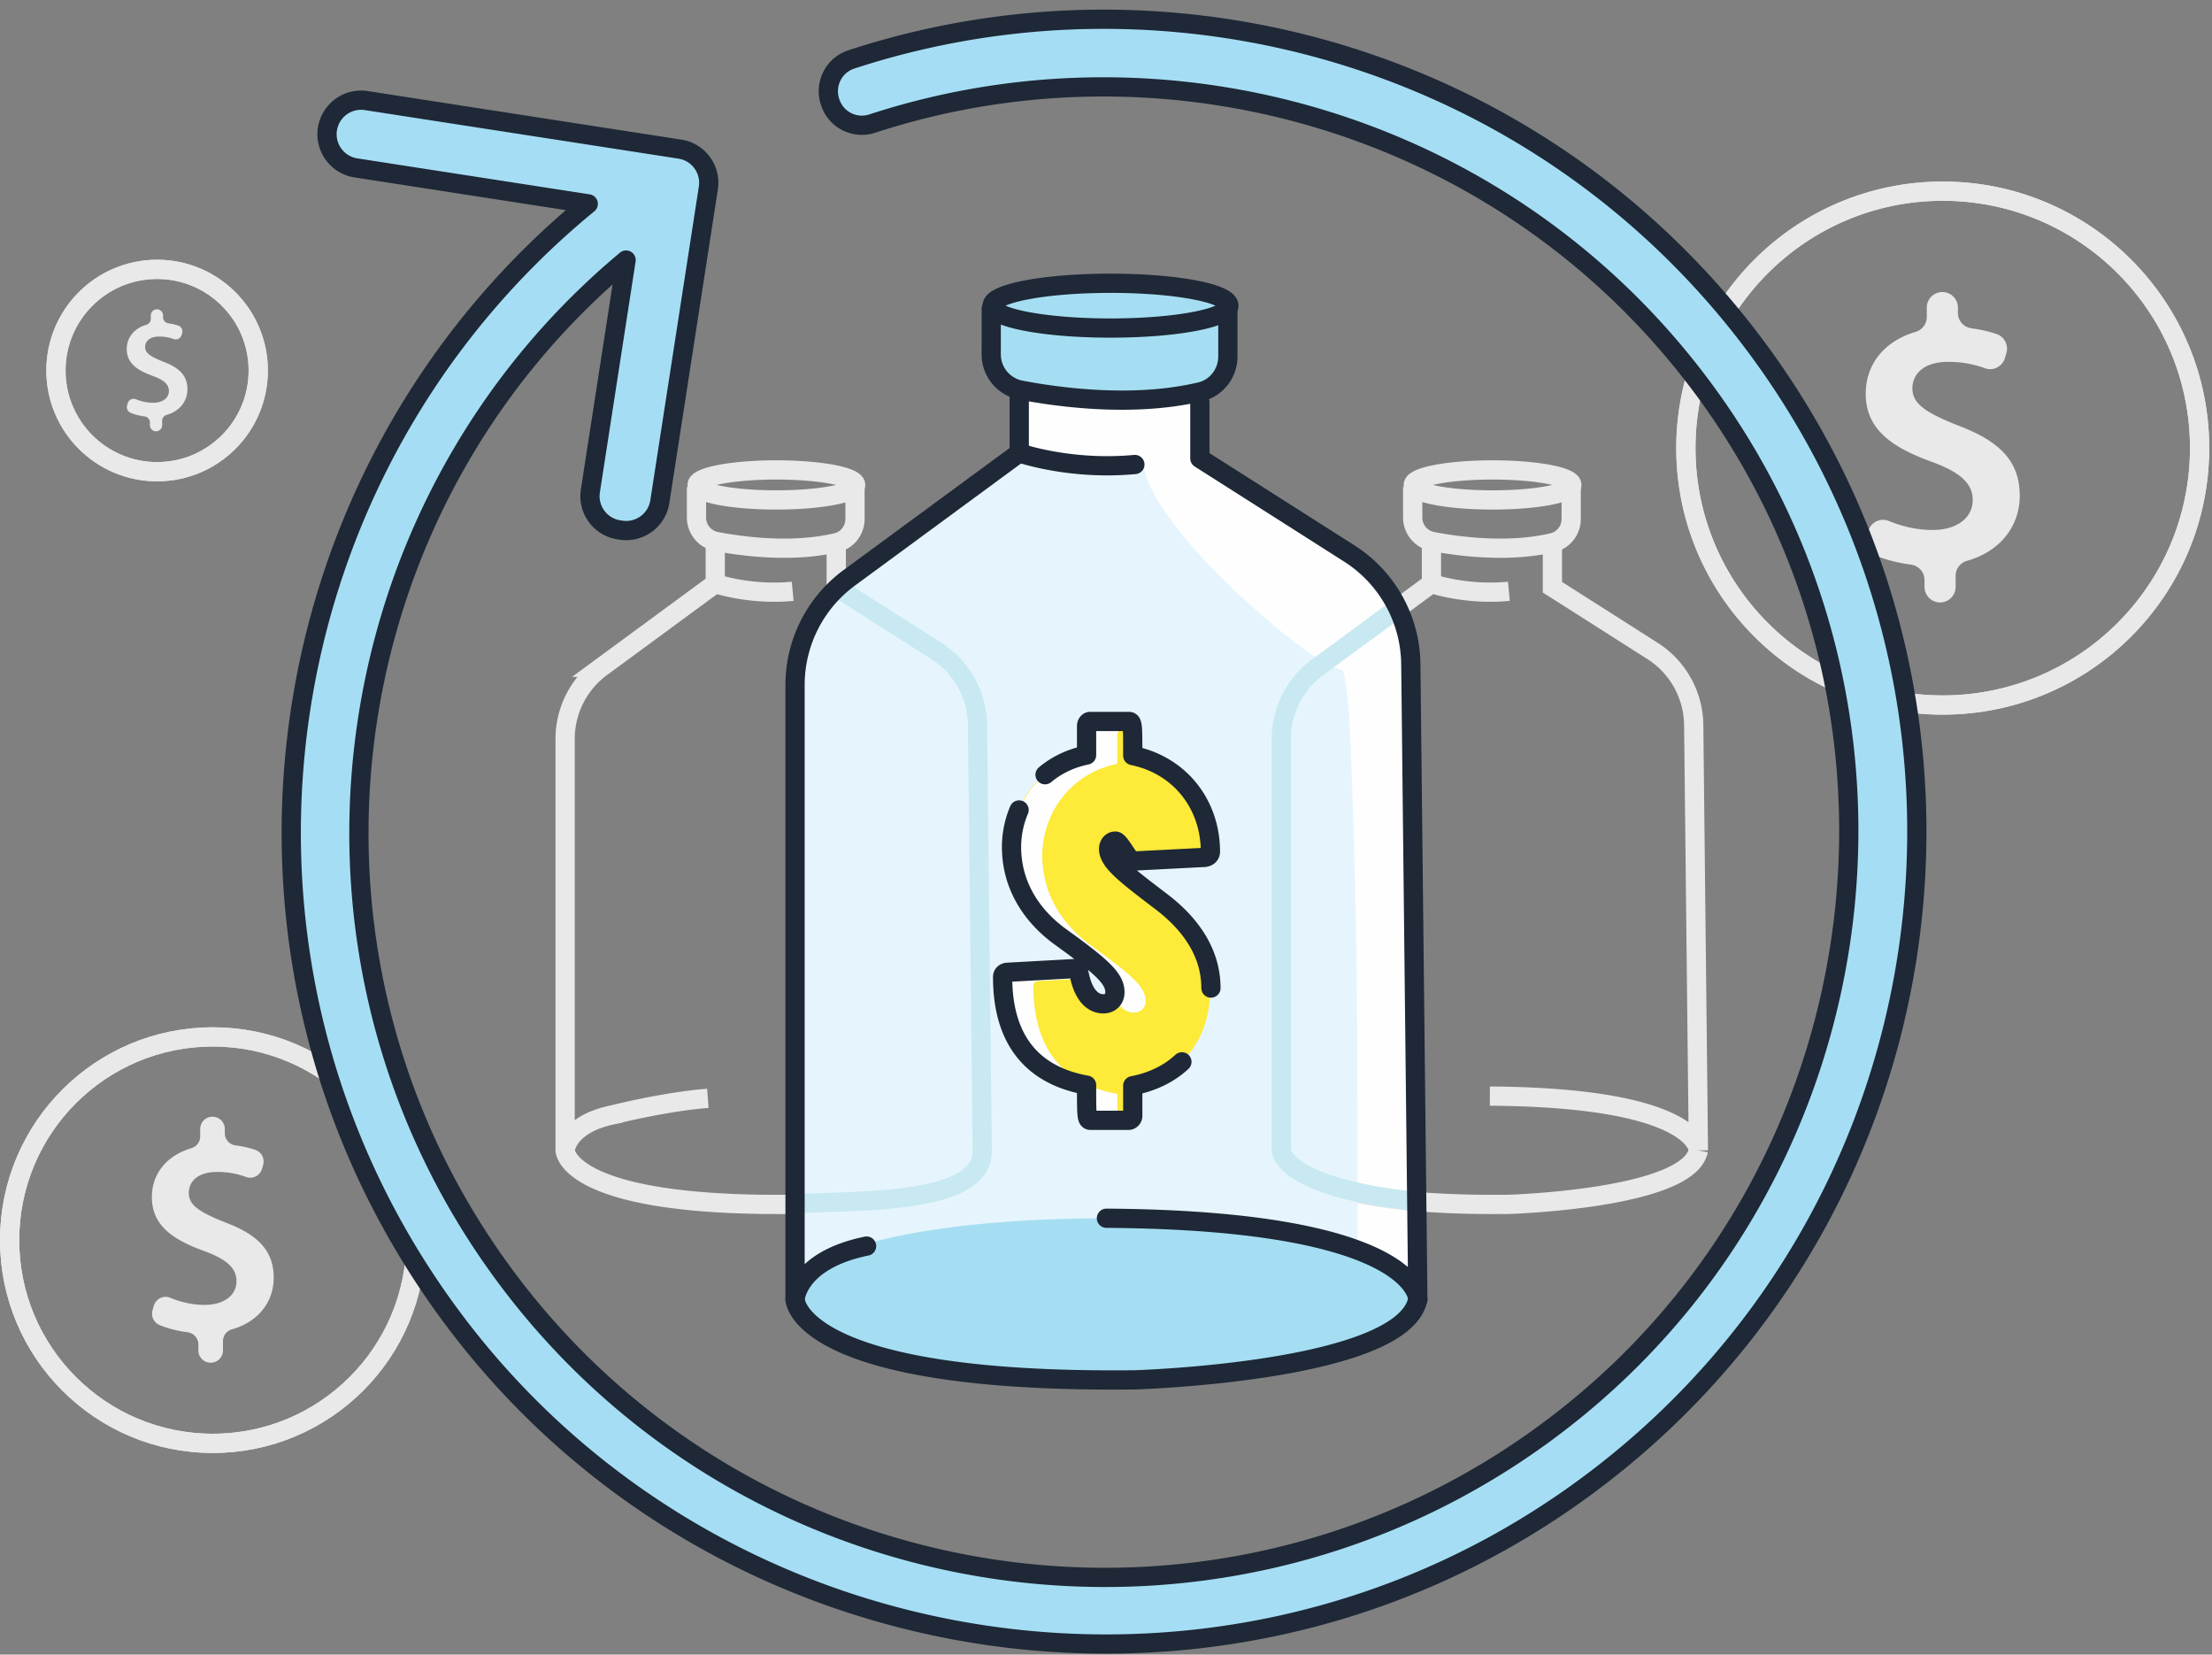 <svg width="230" height="172" viewBox="0 0 230 172" xmlns="http://www.w3.org/2000/svg" class="money-back-illustration"><rect x="0" y="0" width="230" height="172" fill="#808080" stroke="none"/><title>Money Back Illustration</title><g fill="none" fill-rule="evenodd"><path d="M228.71 46.58c0 14.75-11.96 26.708-26.71 26.708S175.294 61.33 175.294 46.58c0-14.75 11.958-26.708 26.708-26.708 14.75 0 26.71 11.958 26.71 26.708z" stroke="#E9E9E9" stroke-width="2"/><path d="M228.71 46.58c0 14.75-11.96 26.708-26.71 26.708S175.294 61.33 175.294 46.58c0-14.75 11.958-26.708 26.708-26.708 14.75 0 26.71 11.958 26.71 26.708z" stroke="#E9E9E9" stroke-width="2"/><path d="M200.108 61.008v-.717c0-.827-.627-1.502-1.448-1.607-1.343-.17-2.624-.508-3.665-.948a1.614 1.614 0 0 1-.914-1.937l.17-.586c.262-.915 1.26-1.423 2.14-1.06 1.317.544 2.885.94 4.547.94 2.485 0 4.18-1.224 4.18-3.118 0-1.775-1.38-2.92-4.3-3.984-4.14-1.5-6.823-3.393-6.823-7.06 0-3.045 1.905-5.454 5.175-6.43a1.625 1.625 0 0 0 1.175-1.55v-.976a1.617 1.617 0 0 1 3.235 0v.556c0 .828.63 1.504 1.45 1.607 1.01.126 1.866.342 2.603.6.8.28 1.224 1.157.985 1.97l-.147.502c-.26.884-1.208 1.39-2.074 1.073a10.902 10.902 0 0 0-3.803-.668c-2.76 0-3.747 1.42-3.747 2.762 0 1.617 1.42 2.524 4.773 3.865 4.417 1.657 6.39 3.787 6.39 7.298 0 3.034-1.906 5.745-5.483 6.76a1.617 1.617 0 0 0-1.185 1.55v1.158a1.617 1.617 0 0 1-3.234 0" fill="#E9E9E9"/><path d="M43.25 128.914c0 11.667-9.46 21.125-21.126 21.125S1 140.58 1 128.913c0-11.667 9.458-21.125 21.124-21.125 11.667 0 21.125 9.457 21.125 21.124z" stroke="#E9E9E9" stroke-width="2"/><path d="M43.25 128.914c0 11.667-9.46 21.125-21.126 21.125S1 140.58 1 128.913c0-11.667 9.458-21.125 21.124-21.125 11.667 0 21.125 9.457 21.125 21.124z" stroke="#E9E9E9" stroke-width="2"/><path d="M20.627 140.326v-.567c0-.656-.496-1.19-1.145-1.273-1.063-.135-2.076-.402-2.9-.75-.594-.25-.9-.91-.722-1.532l.133-.464c.208-.722.997-1.124 1.693-.837 1.042.43 2.282.743 3.596.743 1.966 0 3.308-.968 3.308-2.465 0-1.403-1.092-2.308-3.402-3.15-3.276-1.186-5.397-2.684-5.397-5.585 0-2.408 1.508-4.314 4.094-5.085.547-.163.93-.656.93-1.226v-.772a1.28 1.28 0 1 1 2.56 0v.44c0 .654.496 1.19 1.146 1.27.8.1 1.476.27 2.06.475.632.222.967.916.778 1.56l-.116.396c-.206.7-.957 1.1-1.64.85a8.617 8.617 0 0 0-3.01-.53c-2.183 0-2.963 1.124-2.963 2.185 0 1.28 1.122 1.996 3.774 3.057 3.494 1.31 5.055 2.996 5.055 5.773 0 2.4-1.508 4.543-4.337 5.346a1.278 1.278 0 0 0-.938 1.226v.916a1.28 1.28 0 1 1-2.558 0" fill="#E9E9E9"/><path d="M26.852 38.517c0 5.81-4.71 10.517-10.517 10.517-5.81 0-10.518-4.708-10.518-10.517 0-5.81 4.71-10.517 10.518-10.517 5.808 0 10.517 4.708 10.517 10.517z" stroke="#E9E9E9" stroke-width="2"/><path d="M26.852 38.517c0 5.81-4.71 10.517-10.517 10.517-5.81 0-10.518-4.708-10.518-10.517 0-5.81 4.71-10.517 10.518-10.517 5.808 0 10.517 4.708 10.517 10.517z" stroke="#E9E9E9" stroke-width="2"/><path d="M15.59 44.2v-.283a.643.643 0 0 0-.57-.633 5.592 5.592 0 0 1-1.444-.374.634.634 0 0 1-.36-.763l.066-.23a.633.633 0 0 1 .843-.418c.52.213 1.136.37 1.79.37.98 0 1.647-.483 1.647-1.228 0-.7-.544-1.15-1.693-1.57-1.633-.59-2.69-1.335-2.69-2.78 0-1.2.752-2.147 2.04-2.532a.64.64 0 0 0 .462-.61v-.384a.637.637 0 0 1 1.273-.001v.22c0 .324.248.59.57.63.4.05.736.136 1.026.238a.63.63 0 0 1 .388.776l-.058.197a.63.63 0 0 1-.817.423 4.29 4.29 0 0 0-1.497-.263c-1.088 0-1.476.56-1.476 1.087 0 .637.56.995 1.88 1.523 1.74.652 2.516 1.49 2.516 2.874 0 1.195-.75 2.263-2.16 2.662a.638.638 0 0 0-.465.61v.457a.637.637 0 0 1-1.274-.001" fill="#E9E9E9"/><path d="M86.35 10.707a3.456 3.456 0 0 0 4.34 2.14c31.907-10.418 68.424.77 88.38 30.33 22.27 32.99 15.668 78.083-15.15 103.272-34.622 28.295-85.6 21.442-111.67-14.176C27.996 99.138 34.004 52.992 65.1 27.034l-3.714 24.002a3.54 3.54 0 0 0 2.956 4.04l.225.034c1.93.3 3.74-1.025 4.04-2.956l5.046-32.612a3.54 3.54 0 0 0-2.957-4.04l-32.61-5.046a3.539 3.539 0 1 0-1.084 6.996l24.163 3.74C26.47 49.633 19.875 100.735 47.17 137.175c27.13 36.22 78.737 44.56 115.875 18.698 39.08-27.212 47.91-81.084 19.942-119.294C160.83 6.31 122.33-4.894 88.513 6.18c-1.875.613-2.854 2.68-2.162 4.527" fill="#A5DEF4"/><path d="M86.35 10.707a3.456 3.456 0 0 0 4.34 2.14c31.907-10.418 68.424.77 88.38 30.33 22.27 32.99 15.668 78.083-15.15 103.272-34.622 28.295-85.6 21.442-111.67-14.176C27.996 99.138 34.004 52.992 65.1 27.034l-3.714 24.002a3.54 3.54 0 0 0 2.956 4.04l.225.034c1.93.3 3.74-1.025 4.04-2.956l5.046-32.612a3.54 3.54 0 0 0-2.957-4.04l-32.61-5.046a3.539 3.539 0 1 0-1.084 6.996l24.163 3.74C26.47 49.633 19.875 100.735 47.17 137.175c27.13 36.22 78.737 44.56 115.875 18.698 39.08-27.212 47.91-81.084 19.942-119.294C160.83 6.31 122.33-4.894 88.513 6.18c-1.875.613-2.854 2.68-2.162 4.527z" stroke="#1E2836" stroke-width="2" stroke-linecap="round" stroke-linejoin="round"/><path d="M146.805 78.656c-.175-4.15.158-11.54-1.6-15.39-1.533-3.354-5.776-5.802-8.706-7.826-4.182-2.887-11.738-7.466-11.738-7.466l-.085-6.89-18.492-.103-.202 6.42-17.97 13.29c-3.304 2.595-5.254 6.715-5.254 11.096v63.626s.076 8.746 32.94 8.352c0 0 28.323-.493 31.726-8.382.025-19.845.216-36.908-.62-56.726" fill="#FEFEFE"/><path d="M74.372 56.7v3.96l-11.838 8.7a9.255 9.255 0 0 0-3.774 7.458v42.764s.056 5.878 23.663 5.613c0 0 18.692-.554 19.704-5.613M88.967 50.41c0 .86-3.69 1.56-8.24 1.56-4.55 0-8.24-.7-8.24-1.56 0-.86 3.69-1.56 8.24-1.56 4.55 0 8.24.7 8.24 1.56z" stroke="#E9E9E9" stroke-width="2"/><path d="M72.42 50.627V53.8c0 1.218.865 2.26 2.06 2.49 2.783.53 7.92 1.202 12.505.117 1.13-.268 1.916-1.298 1.916-2.46v-3.32m-1.951 6.505v3.91l10.403 6.62a9.26 9.26 0 0 1 4.288 7.707l.488 44.21M74.372 60.658s3.525 1.236 8.05.81M58.76 119.582s.163-2.71 4.98-3.7c0-.002 5.49-1.383 9.862-1.707M148.84 56.7v3.96l-11.837 8.7a9.255 9.255 0 0 0-3.774 7.458v42.764s.055 5.878 23.662 5.613c0 0 18.692-.554 19.704-5.613M163.436 50.41c0 .86-3.69 1.56-8.24 1.56-4.55 0-8.24-.7-8.24-1.56 0-.86 3.69-1.56 8.24-1.56 4.55 0 8.24.7 8.24 1.56z" stroke="#E9E9E9" stroke-width="2"/><path d="M146.89 50.627V53.8c0 1.218.864 2.26 2.06 2.49 2.782.53 7.92 1.202 12.504.117 1.13-.268 1.916-1.298 1.916-2.46v-3.32m-1.952 6.505v3.91l10.404 6.62a9.26 9.26 0 0 1 4.288 7.707l.487 44.21s0-5.492-21.684-5.637m-6.073-53.284s3.526 1.236 8.052.81m-23.662 58.114s.162-2.71 4.98-3.7" stroke="#E9E9E9" stroke-width="2"/><path d="M140.467 78.333c-.175-4.15-.254-8.554-2.013-12.403-1.533-3.354-4.31-5.247-7.24-7.27-4.18-2.888-8.974-6.033-11.127-10.657-.218.044-.45.068-.7.068h-2.147c-3.393.522-6.816.613-10.172 0h-3.47l-15.65 12.297c-3.304 2.595-5.255 6.715-5.255 11.096v63.626s.078 8.745 32.94 8.35c0 0 19.198-.607 25.506-5.55.024-19.844.164-39.74-.673-59.557" fill="#E6F5FD"/><path d="M135.987 56.248c5.46 4.89 8.228 10.703 6.185 12.984-2.044 2.282-7.344-2.025-12.803-6.914-5.46-4.89-12.08-12.884-10.037-15.166 2.043-2.28 11.195 4.206 16.654 9.096" fill="#FEFEFE"/><path d="M86.95 61.043l10.403 6.62a9.254 9.254 0 0 1 4.288 7.706l.488 44.21m43.214-56.349l-8.34 6.13a9.254 9.254 0 0 0-3.775 7.457v42.764s0 3.823 14.083 5.322" stroke="#C8E9F1" stroke-width="2"/><path d="M147.423 135.06c0 4.755-13.957 8.21-32.17 8.21s-32.455-4.042-32.455-8.798 14.035-7.83 32.247-7.83c18.213 0 32.378 3.66 32.378 8.417M103.97 39.868l-1.858-4.1v-3.67s7.745-6.044 25.02-.324l.22 2.816-1.077 5.278-7.13 1.727-3.932-.024-7.27-.65-3.974-1.052z" fill="#A5DEF2"/><path d="M82.798 125.112c7.158-.306 19.512 0 19.33-5.53" stroke="#C8E9F1" stroke-width="2"/><path d="M105.98 41.163v5.913L88.303 60.067a13.823 13.823 0 0 0-5.635 11.136v63.855s.084 8.775 35.334 8.38c0 0 27.91-.827 29.42-8.38m-19.65-103.284c0 1.286-5.508 2.328-12.304 2.328-6.795 0-12.303-1.042-12.303-2.328 0-1.286 5.508-2.328 12.303-2.328 6.796 0 12.304 1.042 12.304 2.328z" stroke="#1E2836" stroke-width="2" stroke-linecap="round" stroke-linejoin="round"/><path d="M103.066 32.098v4.738a3.783 3.783 0 0 0 3.076 3.717c4.154.793 11.825 1.796 18.67.175 1.688-.4 2.86-1.937 2.86-3.672v-4.958m-2.912 9.712v5.84l15.535 9.884a13.815 13.815 0 0 1 6.4 11.51l.728 66.015s0-8.204-32.377-8.42m-9.066-79.563s5.264 1.846 12.022 1.21M82.668 135.06s.243-4.048 7.437-5.528" stroke="#1E2836" stroke-width="2" stroke-linecap="round" stroke-linejoin="round"/><path d="M117.71 116.025c0 .218-.217.436-.435.436h-3.93c-.435 0-.435-.38-.435-3.654-5.73-1.037-8.73-4.802-8.73-11.24 0-.273.164-.436.437-.49l6.93-.383c.327 0 .49.11.6.6.38 1.91 1.254 3.056 2.508 3.056.71 0 1.2-.492 1.2-1.2 0-1.42-1.308-2.62-5.618-5.73-3.11-2.237-5.13-5.456-5.13-9.385 0-4.146 2.73-8.512 7.803-9.548v-3c0-.273.164-.492.382-.492h3.983c.436 0 .436.327.436 3.546 5.02 1.04 8.076 5.186 8.076 9.986 0 .327-.218.546-.6.6l-7.475.383c-.38 0-1.362-2.075-1.8-2.075-.49 0-.71.436-.71.82 0 1.308 1.802 2.672 5.457 5.455 3.384 2.564 5.184 5.62 5.184 9.002 0 5.457-3.054 9.166-8.13 10.148v3.165z" fill="#FDEA39"/><path d="M116.174 113.714c-5.73-1.037-8.73-4.802-8.73-11.24 0-.273.164-.436.437-.49l4.444-.246c-.037-.146-.077-.29-.108-.445-.11-.49-.272-.6-.6-.6l-6.93.382c-.272.054-.436.218-.436.49 0 6.44 3 10.203 8.73 11.24 0 3.274 0 3.656.436 3.656h2.79c-.032-.54-.032-1.395-.032-2.746m-5.869-16.295c4.31 3.11 5.62 4.31 5.62 5.73 0 .164-.032.315-.082.453.466 1.05 1.17 1.654 2.075 1.654.71 0 1.2-.49 1.2-1.2 0-1.42-1.31-2.62-5.62-5.73-3.11-2.236-5.13-5.455-5.13-9.384 0-4.146 2.73-8.51 7.803-9.548v-3c0-.273.164-.49.383-.49h1.196c-.042-.787-.147-.91-.408-.91h-3.983c-.217 0-.38.22-.38.492v3c-5.074 1.036-7.803 5.402-7.803 9.548 0 3.93 2.02 7.148 5.13 9.385" fill="#FEFEFE"/><path d="M108.663 80.534c1.163-.97 2.606-1.697 4.317-2.046v-3c0-.274.163-.492.382-.492h3.983c.436 0 .436.327.436 3.546 5.02 1.037 8.076 5.184 8.076 9.985 0 .327-.218.545-.6.6l-7.475.382c-.38 0-1.362-2.075-1.8-2.075-.49 0-.71.437-.71.82 0 1.308 1.802 2.672 5.457 5.455 3.383 2.564 5.183 5.62 5.183 9.002m-3.02 7.67c-1.323 1.232-3.05 2.08-5.11 2.48v3.163c0 .218-.216.437-.436.437h-3.927c-.438 0-.438-.382-.438-3.656-5.73-1.037-8.73-4.802-8.73-11.24 0-.272.165-.436.436-.49l6.93-.382c.328 0 .492.11.6.6.382 1.91 1.255 3.055 2.51 3.055.71 0 1.2-.492 1.2-1.2 0-1.42-1.31-2.62-5.62-5.73-3.11-2.236-5.13-5.456-5.13-9.385a9.89 9.89 0 0 1 .785-3.834" stroke="#1E2836" stroke-width="2" stroke-linecap="round" stroke-linejoin="round"/></g></svg>